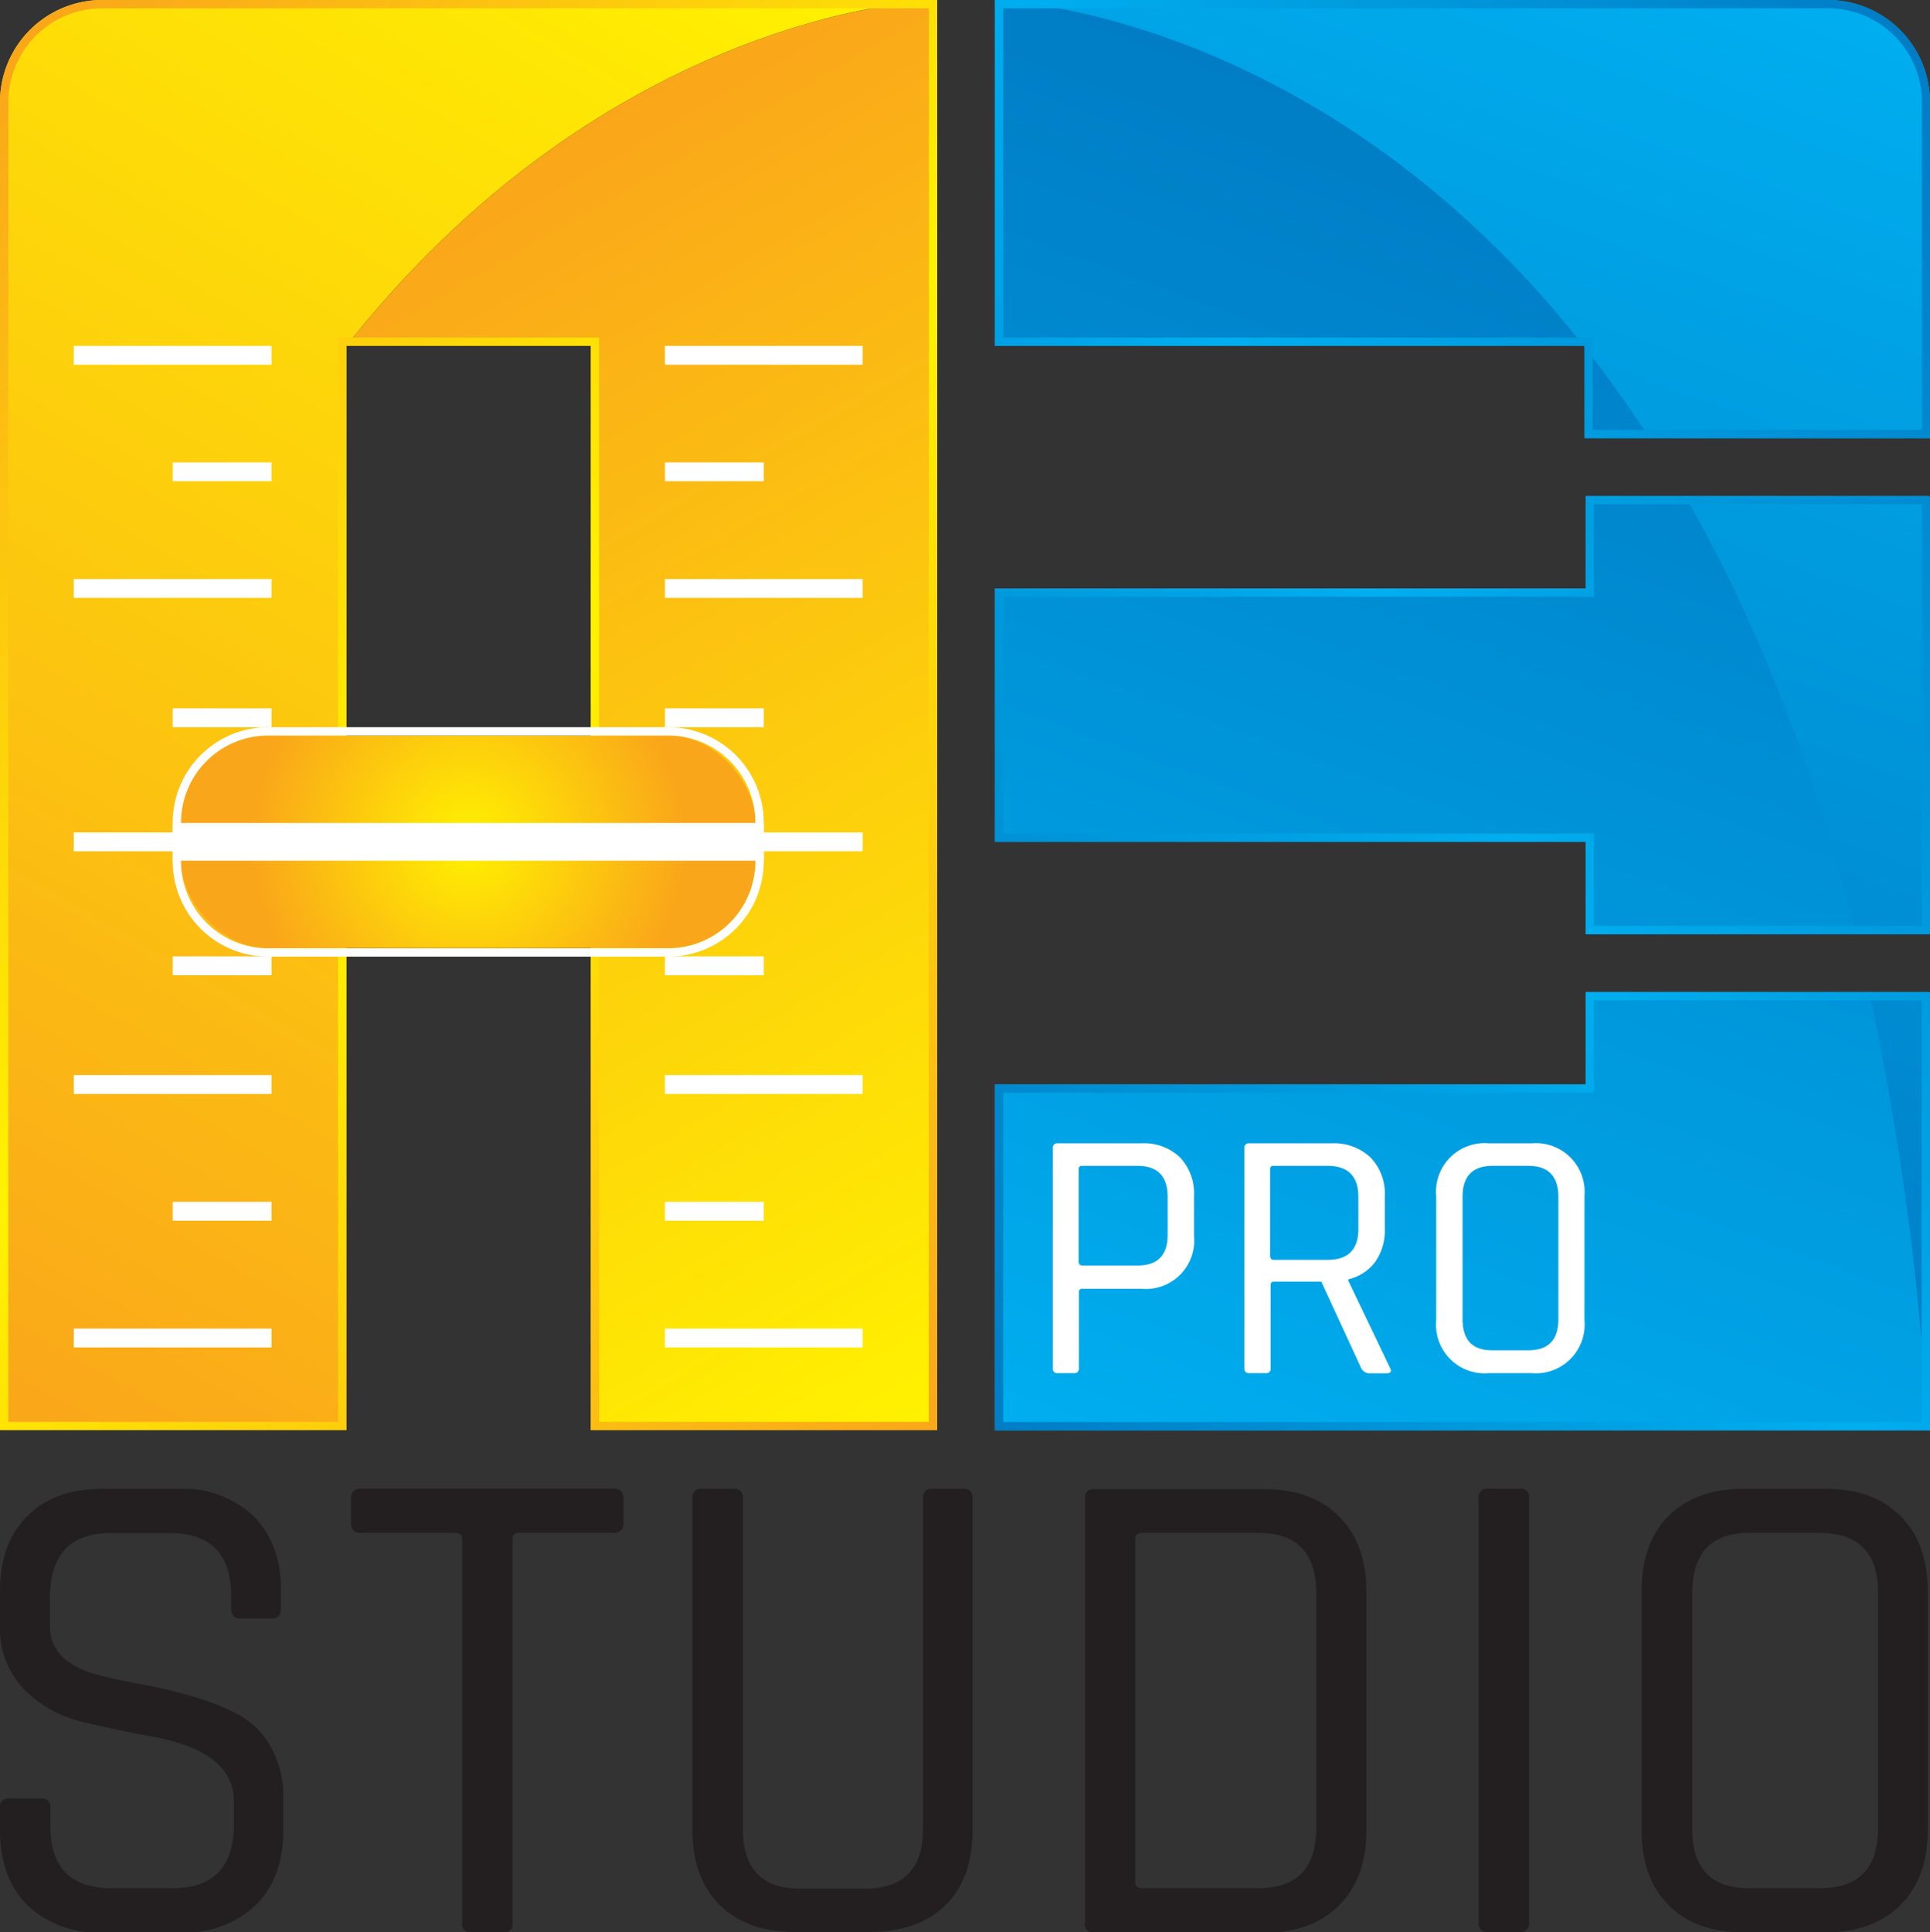 <svg id="Layer_6" data-name="Layer 6" xmlns="http://www.w3.org/2000/svg" xmlns:xlink="http://www.w3.org/1999/xlink" viewBox="0 0 232.25 232.48"><rect x="0" y="0" width="232.25" height="232.48" fill="#333333" stroke="none"/><defs><style>.cls-1{fill:url(#linear-gradient);}.cls-2{fill:url(#linear-gradient-2);}.cls-3{fill:url(#linear-gradient-3);}.cls-4{fill:url(#radial-gradient);}.cls-5{fill:#fff;}.cls-6{fill:url(#linear-gradient-4);}.cls-7{fill:url(#linear-gradient-5);}.cls-8{fill:url(#linear-gradient-6);}.cls-9{fill:#231f20;}</style><linearGradient id="linear-gradient" x1="134.39" y1="159.58" x2="55.79" y2="23.43" gradientUnits="userSpaceOnUse"><stop offset="0" stop-color="#fff200"/><stop offset="1" stop-color="#faa61a"/></linearGradient><linearGradient id="linear-gradient-2" x1="83.02" y1="-17.17" x2="-19.67" y2="160.7" xlink:href="#linear-gradient"/><linearGradient id="linear-gradient-3" x1="127.59" y1="157.24" x2="-11.22" y2="18.43" gradientUnits="userSpaceOnUse"><stop offset="0" stop-color="#faa61a"/><stop offset="0.5" stop-color="#fff200"/><stop offset="1" stop-color="#faa61a"/></linearGradient><radialGradient id="radial-gradient" cx="56.34" cy="101.28" r="26.06" xlink:href="#linear-gradient"/><linearGradient id="linear-gradient-4" x1="141.75" y1="180.09" x2="198.04" y2="25.44" gradientUnits="userSpaceOnUse"><stop offset="0" stop-color="#00aeef"/><stop offset="1" stop-color="#007dc5"/></linearGradient><linearGradient id="linear-gradient-5" x1="208.83" y1="-4.84" x2="154.68" y2="143.93" xlink:href="#linear-gradient-4"/><linearGradient id="linear-gradient-6" x1="251.54" y1="42.41" x2="96.53" y2="131.91" gradientUnits="userSpaceOnUse"><stop offset="0" stop-color="#007dc5"/><stop offset="0.5" stop-color="#00aeef"/><stop offset="1" stop-color="#007dc5"/></linearGradient></defs><g id="Icon"><g id="A_Fader_" data-name="A (Fader)"><g id="A"><path class="cls-1" d="M112.77,0S74,.74,41.68,41.61H71.1V172.06h41.67V0Z"/><path class="cls-2" d="M112.77,0H12.3A12.3,12.3,0,0,0,0,12.3V172.06H41.68V41.61C74,.74,112.77,0,112.77,0Z"/><path class="cls-3" d="M111.77,1V171.06H72.1V40.61H40.68V171.06H1V12.3A11.31,11.31,0,0,1,12.3,1h99.47m1-1H12.3A12.3,12.3,0,0,0,0,12.3V172.06H41.68V41.61H71.1V172.06h41.67V0Z"/><rect class="cls-4" x="21.78" y="88.49" width="69.13" height="25.57" rx="10.48"/><path class="cls-5" d="M80.43,88.49A10.49,10.49,0,0,1,90.91,99v4.61a10.49,10.49,0,0,1-10.48,10.48H32.26a10.49,10.49,0,0,1-10.48-10.48V99A10.49,10.49,0,0,1,32.26,88.49H80.43m0-1H32.26A11.48,11.48,0,0,0,20.78,99v4.61a11.48,11.48,0,0,0,11.48,11.48H80.43a11.48,11.48,0,0,0,11.48-11.48V99A11.48,11.48,0,0,0,80.43,87.49Z"/><rect class="cls-5" x="20.78" y="99.01" width="71.13" height="4.54"/></g><g id="LR"><rect class="cls-5" x="80.02" y="159.84" width="23.79" height="2.27"/><rect class="cls-5" x="80.02" y="144.59" width="11.89" height="2.27"/><rect class="cls-5" x="80.02" y="129.34" width="23.79" height="2.27"/><rect class="cls-5" x="80.02" y="115.06" width="11.89" height="2.27"/><rect class="cls-5" x="80.02" y="100.15" width="23.79" height="2.27"/><rect class="cls-5" x="80.02" y="85.22" width="11.89" height="2.27"/><rect class="cls-5" x="80.02" y="69.66" width="23.79" height="2.27"/><rect class="cls-5" x="80.02" y="55.63" width="11.89" height="2.27"/><rect class="cls-5" x="80.02" y="41.61" width="23.79" height="2.27"/></g><g id="LL"><rect class="cls-5" x="8.88" y="159.84" width="23.79" height="2.27"/><rect class="cls-5" x="20.78" y="144.59" width="11.89" height="2.27"/><rect class="cls-5" x="8.88" y="129.34" width="23.79" height="2.27"/><rect class="cls-5" x="20.78" y="115.06" width="11.89" height="2.27"/><rect class="cls-5" x="8.88" y="100.15" width="23.79" height="2.27"/><rect class="cls-5" x="20.78" y="85.22" width="11.89" height="2.27"/><rect class="cls-5" x="8.88" y="69.66" width="23.79" height="2.27"/><rect class="cls-5" x="20.78" y="55.63" width="11.89" height="2.27"/><rect class="cls-5" x="8.88" y="41.61" width="23.79" height="2.27"/></g></g><g id="B_Piano_" data-name="B (Piano)"><path class="cls-6" d="M225.17,119.35a342.76,342.76,0,0,1,7.08,52.73H119.72V130.47h71.09V119.35ZM190.81,59.68V70.79H119.72v30.49h71.09V112.4h32.74C218.23,91,211.06,73.68,203,59.68ZM119.72,0V41.61h71.09C158.52.74,119.72,0,119.72,0Zm71.09,52.72h7.94q-3.88-6-7.94-11.11Z"/><path class="cls-7" d="M224.94,119.35H232v52.73A342.76,342.76,0,0,0,224.94,119.35Zm-1.62-6.95H232V59.68H202.77C210.83,73.68,218,91,223.32,112.4ZM190.58,41.61h0q4,5.12,7.94,11.11h33.73V12.3A12.3,12.3,0,0,0,220,0H119.49S158.29.74,190.58,41.61Z"/><path class="cls-8" d="M220,1a11.3,11.3,0,0,1,11.28,11.3V51.72H191.66V40.61H120.72V1H220m11.28,59.68V111.4H191.81V100.28H120.72V71.79h71.09V60.68h39.44m0,59.67v50.73H120.72V131.47h71.09V120.35h39.44M220,0H119.72V41.61h70.94V52.72h41.59V12.3A12.29,12.29,0,0,0,220,0Zm12.28,59.68H190.81V70.79H119.72v30.49h71.09V112.4h41.44V59.68Zm0,59.67H190.81v11.12H119.72v41.61H232.25V119.35Z"/></g><g id="Studio_Pro" data-name="Studio Pro"><path class="cls-9" d="M0,220.2v-2.66a1,1,0,0,1,1.16-1.16H4.9a1,1,0,0,1,1.16,1.16v2.16q0,7.47,7.39,7.47h7.3q7.38,0,7.39-7.64v-2.82q0-6-9.88-7.8c-2.77-.5-5.53-1.08-8.3-1.74a14.72,14.72,0,0,1-7-3.86A10.52,10.52,0,0,1,0,195.46V191.4q0-5.73,3.28-9c2.18-2.18,5.19-3.28,9-3.28H21.5a12.21,12.21,0,0,1,9,3.28q3.32,3.29,3.32,9v2.07c0,.83-.36,1.25-1.08,1.25H28.88c-.71,0-1.07-.42-1.07-1.25V192q0-7.56-7.39-7.56H13.36Q6,184.42,6,192.31v3.32q0,4.23,5.56,5.81c1.66.44,3.48.84,5.48,1.2a61.3,61.3,0,0,1,6,1.41,29.93,29.93,0,0,1,5.52,2.16,10,10,0,0,1,4,3.9,12.36,12.36,0,0,1,1.53,6.35v3.74c0,3.81-1.1,6.82-3.32,9a12.17,12.17,0,0,1-9,3.28H12.28a12.17,12.17,0,0,1-9-3.28C1.11,227,0,224,0,220.2Z"/><path class="cls-9" d="M60.51,232.48H56.77a1,1,0,0,1-1.16-1.16V185.17c0-.5-.28-.75-.83-.75H43.49c-.83,0-1.24-.38-1.24-1.16v-3c0-.77.41-1.16,1.24-1.16h30.3c.83,0,1.24.39,1.24,1.16v3c0,.78-.41,1.16-1.24,1.16H62.5c-.55,0-.83.25-.83.75v46.15A1,1,0,0,1,60.51,232.48Z"/><path class="cls-9" d="M112.13,179.11h3.74c.77,0,1.16.36,1.16,1.08v40q0,5.81-3.24,9t-9,3.24H95.61c-3.81,0-6.82-1.08-9-3.24s-3.28-5.17-3.28-9V180.27a1,1,0,0,1,1.16-1.16h3.74a1,1,0,0,1,1.16,1.16V220q0,7.22,6.89,7.22h7.8q7,0,7-7.22V180.27C111.05,179.5,111.41,179.11,112.13,179.11Z"/><path class="cls-9" d="M130.56,231.32v-51a1,1,0,0,1,1.16-1.16h20.42c3.81,0,6.82,1.1,9,3.28s3.28,5.19,3.28,9v28.8c0,3.81-1.09,6.82-3.28,9s-5.19,3.28-9,3.28H131.72A1,1,0,0,1,130.56,231.32Zm6.89-4.15h13.94q7,0,7-7.22V191.64q0-7.21-7-7.22H137.45c-.56,0-.83.25-.83.75v41.25C136.62,226.92,136.89,227.17,137.45,227.17Z"/><path class="cls-9" d="M184,180.27v51a1,1,0,0,1-1.16,1.16h-3.74a1,1,0,0,1-1.16-1.16v-51a1,1,0,0,1,1.16-1.16h3.74A1,1,0,0,1,184,180.27Z"/><path class="cls-9" d="M219.7,232.48h-9.88q-5.73,0-9-3.24t-3.27-9V191.4q0-5.82,3.27-9.05t9-3.24h9.88q5.73,0,9,3.28t3.28,9v28.8c0,3.81-1.09,6.82-3.28,9S223.52,232.48,219.7,232.48Zm-9.22-5.31H219q7,0,7-7.22V191.64q0-7.21-7-7.22h-8.47q-6.89,0-6.88,7.22V220Q203.6,227.17,210.48,227.17Z"/><path class="cls-5" d="M129.23,165.2h-1.94a.53.53,0,0,1-.6-.6V138.15a.53.53,0,0,1,.6-.6h10.06a6.22,6.22,0,0,1,4.65,1.7,6.32,6.32,0,0,1,1.68,4.66v4.78a5.82,5.82,0,0,1-6.33,6.36h-7.09c-.29,0-.43.13-.43.39v9.16A.53.53,0,0,1,129.23,165.2Zm1-12.95h6.66q3.62,0,3.62-3.69V144q0-3.73-3.62-3.74h-6.66c-.29,0-.43.13-.43.39v11.18C129.83,152.12,130,152.25,130.26,152.25Z"/><path class="cls-5" d="M152.27,165.2h-1.93a.53.53,0,0,1-.6-.6V138.15a.53.53,0,0,1,.6-.6h9.89a6.36,6.36,0,0,1,4.69,1.7,6.27,6.27,0,0,1,1.72,4.66v3.91a6.52,6.52,0,0,1-1.16,4,5.57,5.57,0,0,1-3.23,2.09v.17l5,10.45c.26.46.11.69-.43.69h-1.94a1.15,1.15,0,0,1-1.07-.6L159,154.19h-5.67c-.29,0-.43.13-.43.39v10A.53.53,0,0,1,152.27,165.2Zm1-13.63h6.49c2.47,0,3.7-1.24,3.7-3.7V144q0-3.73-3.7-3.74h-6.49c-.29,0-.43.13-.43.39v10.49C152.88,151.44,153,151.57,153.31,151.57Z"/><path class="cls-5" d="M184.31,165.2h-5.12a5.85,5.85,0,0,1-6.36-6.37V143.91a5.85,5.85,0,0,1,6.36-6.36h5.12a5.87,5.87,0,0,1,6.36,6.36v14.92a5.87,5.87,0,0,1-6.36,6.37Zm-4.77-2.75h4.38q3.62,0,3.61-3.75V144q0-3.73-3.61-3.74h-4.38Q176,140.3,176,144V158.7Q176,162.45,179.54,162.45Z"/></g></g></svg>